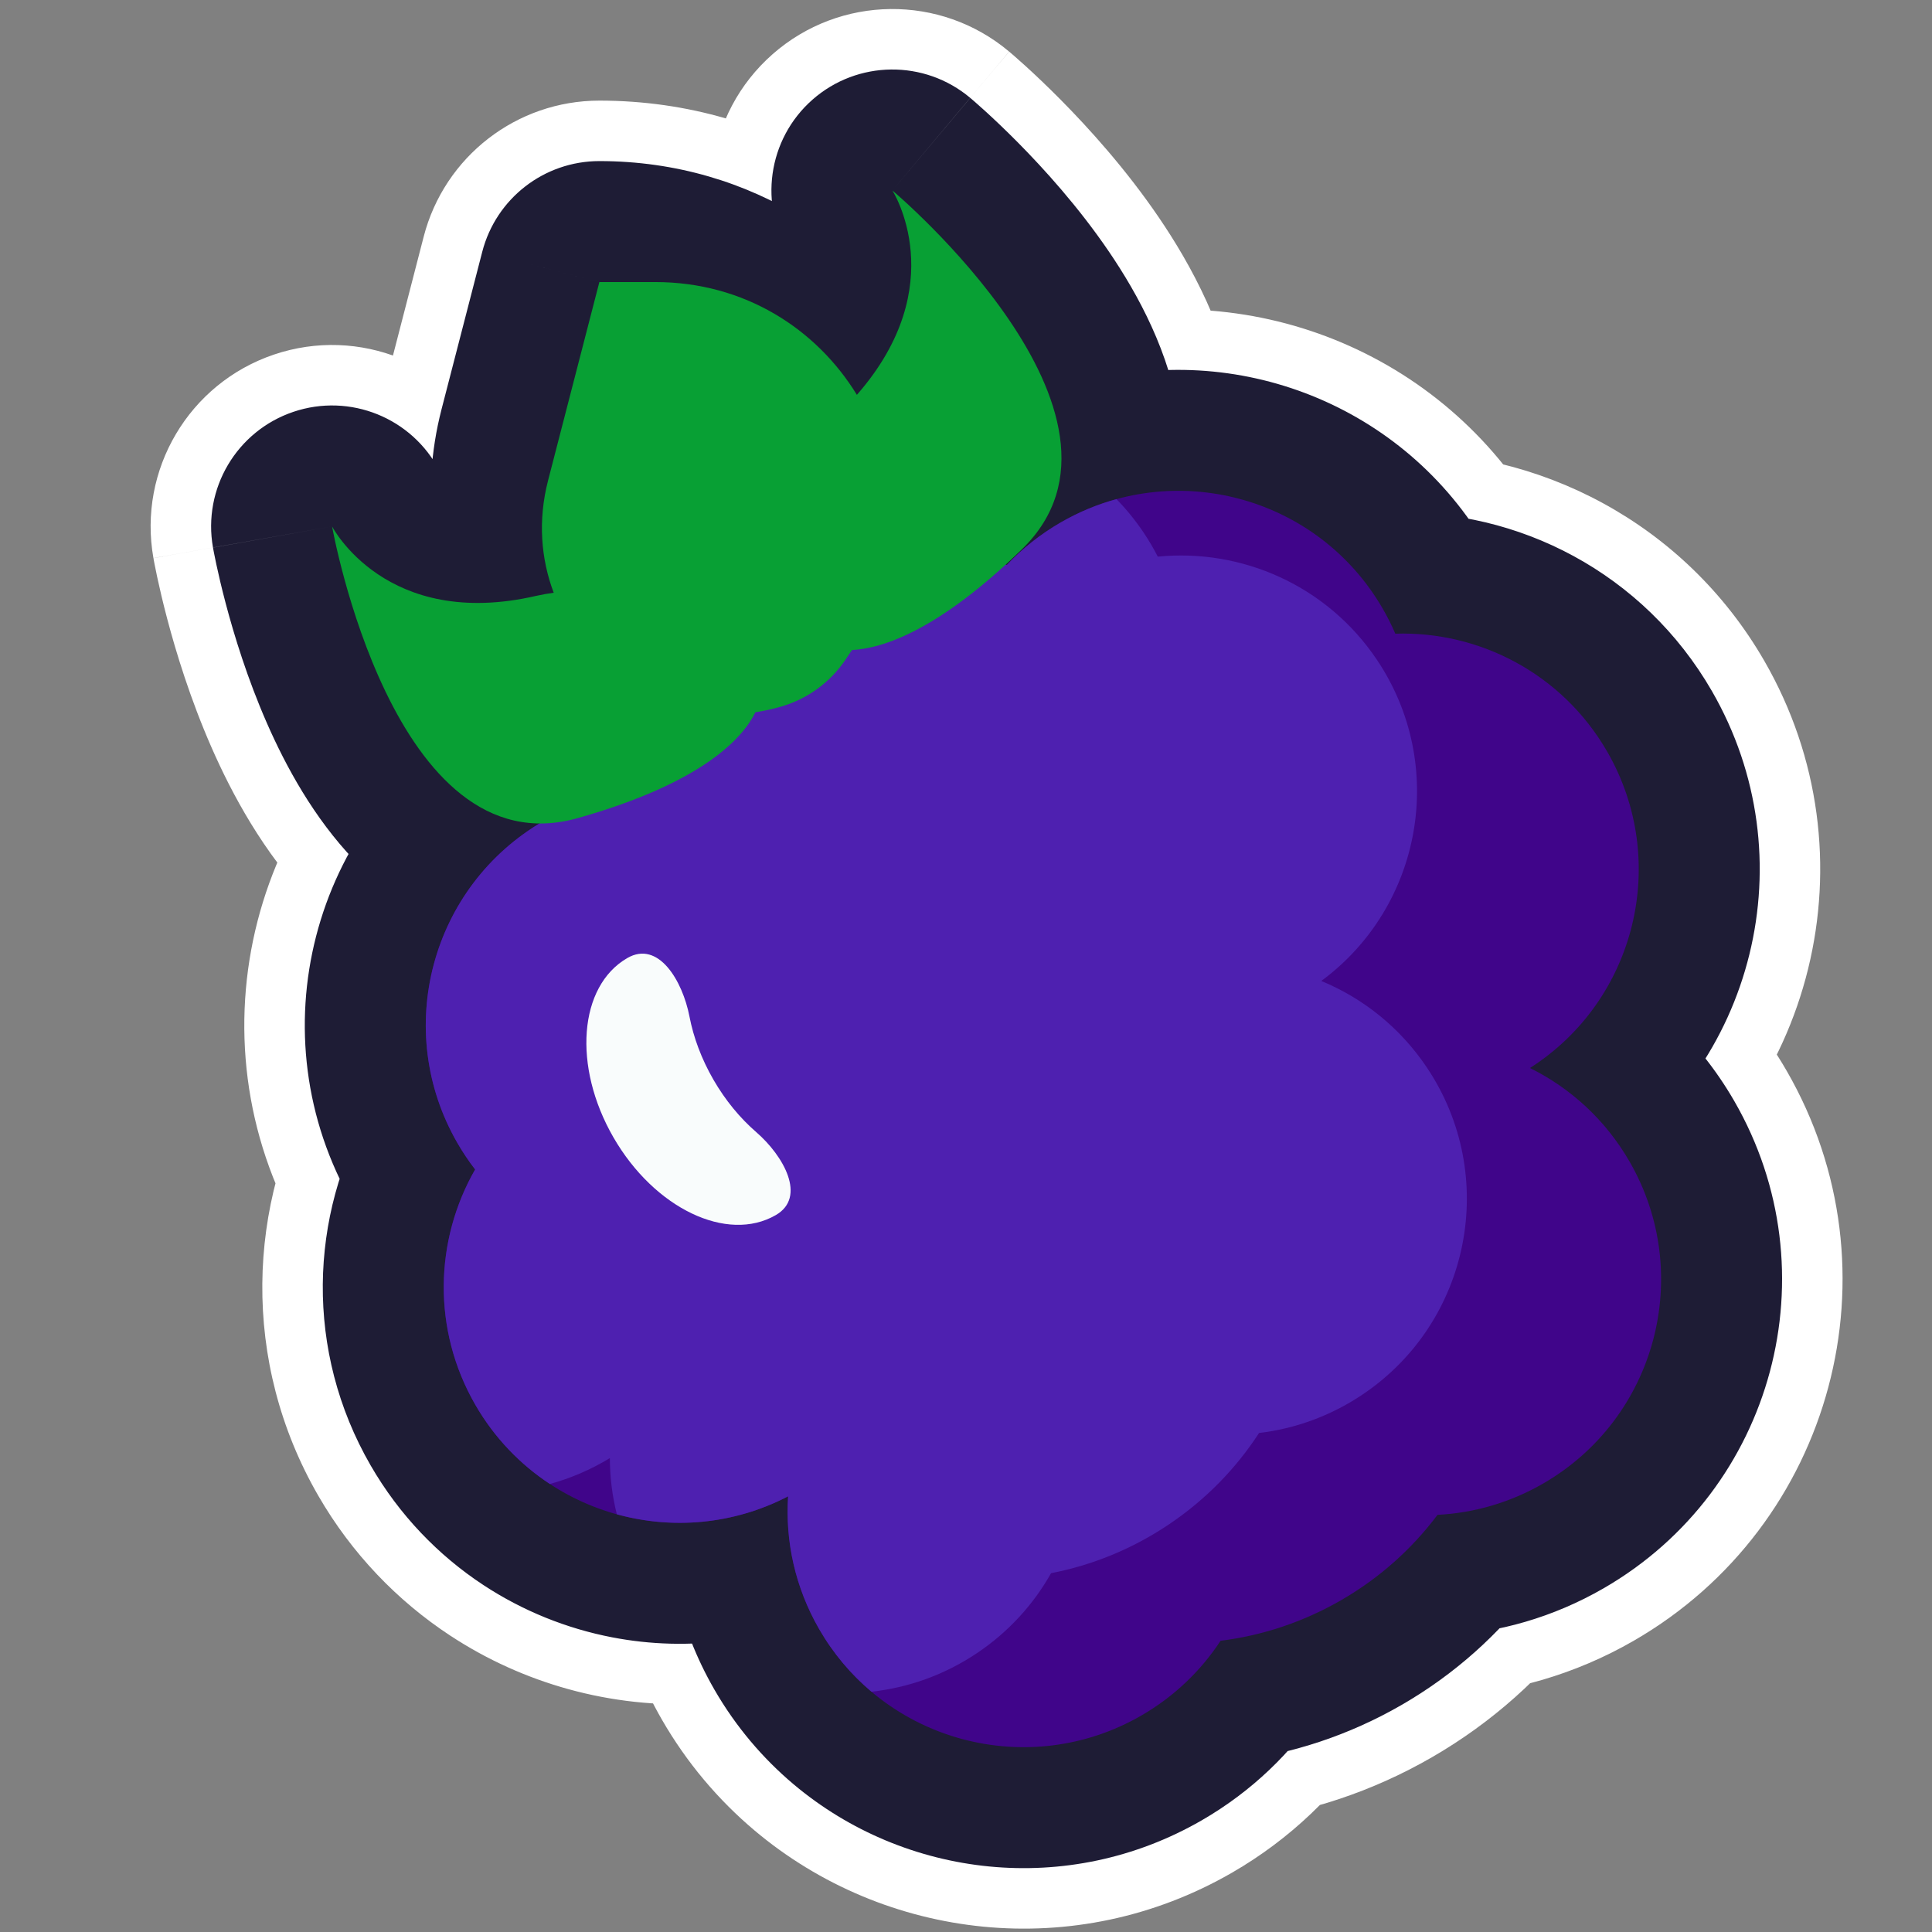 <svg width="575" height="575" viewBox="0 0 575 575" fill="none" xmlns="http://www.w3.org/2000/svg">
<rect x="0" y="0" width="575" height="575" fill="#808080" stroke="none"/>
<g clip-path="url(#clip0_73_1902)">
<mask id="path-1-outside-1_73_1902" maskUnits="userSpaceOnUse" x="-68.265" y="-85.663" width="710.415" height="733.474" fill="black">
<rect fill="white" x="-68.265" y="-85.663" width="710.415" height="733.474"/>
<path fill-rule="evenodd" clip-rule="evenodd" d="M166.269 130.795L178.381 83.945C209.879 83.945 235.195 101.482 248.284 125.575C249.744 123.529 251.332 121.566 253.042 119.699C284.457 86.076 265.589 56.688 265.589 56.688C265.589 56.688 345.129 123.534 304.211 163.404C302.541 165.031 300.909 166.573 299.313 168.034C299.435 168.067 299.557 168.099 299.678 168.133C304.256 163.277 309.609 158.997 315.685 155.489C320.93 152.461 326.402 150.187 331.978 148.633C362.085 140.243 395.193 152.855 411.543 181.174C412.945 183.602 414.185 186.079 415.267 188.592C440.286 187.805 464.918 200.462 478.309 223.656C497.154 256.297 486.795 297.785 455.34 317.864C467.336 323.792 477.771 333.209 484.963 345.667C504.341 379.23 492.841 422.147 459.278 441.524C449.332 447.267 438.564 450.298 427.83 450.846C420.315 460.873 410.692 469.577 399.154 476.239C387.752 482.822 375.557 486.788 363.264 488.323C357.441 497.21 349.504 504.903 339.675 510.578C313.371 525.765 281.322 521.986 259.361 503.485C253.3 498.379 248.008 492.152 243.817 484.893C236.625 472.436 233.686 458.69 234.55 445.338C220.062 452.864 204.043 454.844 189.029 451.956C187.194 451.604 185.374 451.178 183.574 450.681C176.544 448.74 169.813 445.71 163.656 441.664C154.803 435.845 147.137 427.926 141.479 418.126C128.516 395.673 129.371 369.034 141.406 348.056C139.499 345.587 137.735 342.961 136.132 340.184C117.003 307.051 127.964 264.802 160.538 245.083C114.417 244.668 98.833 156.68 98.833 156.68C98.833 156.68 114.85 187.714 159.676 177.319C163.586 176.453 167.55 175.971 171.512 175.87C164.536 162.822 162.057 147.09 166.269 130.795Z"/>
</mask>
<path d="M178.381 83.945L178.381 29.945C153.763 29.945 132.261 46.595 126.1 70.429L178.381 83.945ZM166.269 130.795L218.55 144.311L218.55 144.311L166.269 130.795ZM248.284 125.575L200.834 151.353C209.722 167.712 226.409 178.339 244.992 179.474C263.574 180.609 281.431 172.092 292.243 156.937L248.284 125.575ZM253.042 119.699L213.585 82.833C213.464 82.962 213.345 83.091 213.226 83.221L253.042 119.699ZM265.589 56.688L300.332 15.348C279.895 -1.827 249.976 -1.491 229.929 16.137C209.883 33.766 205.726 63.397 220.148 85.862L265.589 56.688ZM304.211 163.404L341.896 202.08L341.896 202.08L304.211 163.404ZM299.313 168.034L262.846 128.208C248.311 141.517 242.181 161.687 246.852 180.833C251.523 199.978 266.253 215.059 285.284 220.179L299.313 168.034ZM299.678 168.133L285.438 220.221C304.692 225.485 325.28 219.698 338.971 205.174L299.678 168.133ZM331.978 148.633L346.473 200.651L331.978 148.633ZM415.267 188.592L365.668 209.944C374.441 230.324 394.789 243.264 416.967 242.566L415.267 188.592ZM455.34 317.864L426.285 272.347C409.86 282.832 400.358 301.353 401.421 320.81C402.484 340.268 413.948 357.643 431.418 366.276L455.34 317.864ZM427.83 450.846L425.075 396.917C409.06 397.735 394.238 405.628 384.62 418.459L427.83 450.846ZM363.264 488.323L356.571 434.74C340.849 436.703 326.782 445.473 318.098 458.726L363.264 488.323ZM259.361 503.485L294.153 462.187L294.153 462.187L259.361 503.485ZM234.55 445.338L288.438 448.826C289.696 429.38 280.381 410.765 264.062 400.115C247.742 389.466 226.952 388.435 209.659 397.417L234.55 445.338ZM189.029 451.956L178.831 504.985L178.832 504.985L189.029 451.956ZM183.574 450.681L169.204 502.734L169.204 502.734L183.574 450.681ZM163.656 441.664L133.998 486.79L133.998 486.79L163.656 441.664ZM141.406 348.056L188.245 374.928C199.116 355.98 197.5 332.348 184.149 315.056L141.406 348.056ZM160.538 245.083L188.503 291.277C209.156 278.774 219 254.082 212.615 230.8C206.229 207.517 185.165 191.302 161.024 191.085L160.538 245.083ZM98.833 156.68L146.819 131.913C134.575 108.191 106.835 96.976 81.545 105.522C56.255 114.068 41.005 139.812 45.661 166.098L98.833 156.68ZM159.676 177.319L147.993 124.598C147.821 124.636 147.649 124.675 147.477 124.715L159.676 177.319ZM171.512 175.87L172.888 229.853C191.615 229.375 208.757 219.226 218.181 203.036C227.605 186.846 227.965 166.929 219.132 150.409L171.512 175.87ZM126.1 70.429L113.988 117.279L218.55 144.311L230.662 97.46L126.1 70.429ZM295.734 99.796C273.985 59.764 231.274 29.945 178.381 29.945L178.381 137.945C188.485 137.945 196.405 143.199 200.834 151.353L295.734 99.796ZM213.226 83.221C210.026 86.713 207.056 90.385 204.325 94.213L292.243 156.937C292.432 156.673 292.637 156.42 292.859 156.177L213.226 83.221ZM265.589 56.688C220.148 85.862 220.13 85.833 220.112 85.805C220.106 85.796 220.088 85.768 220.076 85.749C220.052 85.712 220.029 85.675 220.006 85.638C219.959 85.565 219.914 85.493 219.869 85.422C219.78 85.28 219.695 85.143 219.613 85.01C219.45 84.744 219.301 84.495 219.165 84.262C218.894 83.797 218.67 83.391 218.486 83.039C218.123 82.344 217.888 81.813 217.73 81.407C217.437 80.654 217.271 79.981 217.222 79.27C216.998 75.997 219.001 77.036 213.585 82.833L292.5 156.565C318.498 128.74 326.774 98.273 324.97 71.9C324.132 59.639 321.213 49.518 318.363 42.204C316.927 38.517 315.464 35.427 314.191 32.994C313.553 31.773 312.955 30.703 312.422 29.791C312.156 29.335 311.905 28.916 311.672 28.537C311.556 28.348 311.444 28.168 311.337 27.997C311.283 27.912 311.231 27.829 311.18 27.749C311.155 27.709 311.129 27.669 311.105 27.63C311.092 27.61 311.074 27.582 311.067 27.572C311.049 27.543 311.031 27.515 265.589 56.688ZM341.896 202.08C366.098 178.498 372.706 148.836 368.892 122.244C365.503 98.614 354.281 78.511 344.882 64.706C335 50.191 323.909 38.007 315.763 29.774C311.589 25.556 307.945 22.132 305.264 19.692C303.918 18.468 302.801 17.48 301.964 16.75C301.546 16.386 301.196 16.084 300.922 15.85C300.785 15.733 300.667 15.632 300.569 15.548C300.519 15.507 300.475 15.469 300.435 15.436C300.415 15.419 300.397 15.403 300.38 15.389C300.371 15.382 300.359 15.371 300.355 15.368C300.343 15.358 300.332 15.348 265.589 56.688C230.847 98.028 230.836 98.019 230.826 98.01C230.823 98.007 230.813 97.999 230.806 97.994C230.794 97.983 230.783 97.974 230.773 97.965C230.752 97.948 230.737 97.935 230.725 97.925C230.703 97.906 230.698 97.902 230.71 97.912C230.735 97.933 230.827 98.013 230.981 98.147C231.29 98.416 231.842 98.903 232.591 99.584C234.099 100.956 236.35 103.066 238.994 105.738C244.482 111.285 250.719 118.304 255.607 125.484C258.008 129.01 259.709 132.033 260.805 134.444C261.927 136.916 262.035 137.919 261.986 137.575C261.911 137.055 261.692 134.719 262.7 131.452C263.776 127.963 265.56 125.669 266.526 124.728L341.896 202.08ZM335.781 207.86C337.802 206.009 339.84 204.083 341.896 202.08L266.526 124.728C265.243 125.978 264.016 127.136 262.846 128.208L335.781 207.86ZM285.284 220.179C285.337 220.194 285.388 220.208 285.438 220.221L313.918 116.044C313.725 115.991 313.533 115.939 313.343 115.888L285.284 220.179ZM338.971 205.174C339.985 204.099 341.207 203.108 342.685 202.254L288.685 108.723C278.011 114.886 268.527 122.455 260.385 131.092L338.971 205.174ZM342.685 202.254C343.966 201.515 345.233 200.997 346.473 200.651L317.482 96.615C307.571 99.377 297.893 103.407 288.685 108.723L342.685 202.254ZM346.473 200.651C353.424 198.714 361.047 201.711 364.778 208.174L458.309 154.174C429.34 103.999 370.747 81.772 317.482 96.615L346.473 200.651ZM364.778 208.174C365.123 208.772 365.418 209.362 365.668 209.944L464.867 167.241C462.953 162.795 460.767 158.432 458.309 154.174L364.778 208.174ZM416.967 242.566C422.889 242.379 428.494 245.375 431.543 250.656L525.074 196.656C501.341 155.55 457.683 133.23 413.568 134.619L416.967 242.566ZM431.543 250.656C435.879 258.166 433.499 267.742 426.285 272.347L484.396 363.381C540.092 327.828 558.428 254.427 525.074 196.656L431.543 250.656ZM431.418 366.276C434.149 367.625 436.502 369.729 438.198 372.667L531.729 318.667C519.04 296.69 500.523 279.958 479.263 269.452L431.418 366.276ZM438.198 372.667C442.664 380.402 440.014 390.293 432.278 394.759L486.278 488.29C545.669 454 566.018 378.057 531.729 318.667L438.198 372.667ZM432.278 394.759C429.902 396.131 427.472 396.794 425.075 396.917L430.586 504.776C449.656 503.802 468.761 498.403 486.278 488.29L432.278 394.759ZM384.62 418.459C381.401 422.754 377.258 426.527 372.154 429.473L426.154 523.004C444.126 512.628 459.229 498.992 471.04 483.233L384.62 418.459ZM372.154 429.473C367.109 432.386 361.836 434.082 356.571 434.74L369.957 541.907C389.277 539.494 408.394 533.258 426.154 523.004L372.154 429.473ZM318.098 458.726C316.798 460.709 315.024 462.457 312.675 463.813L366.675 557.344C383.984 547.35 398.084 533.71 408.431 517.921L318.098 458.726ZM312.675 463.813C306.686 467.271 299.277 466.504 294.153 462.187L224.569 544.783C263.366 577.469 320.056 584.259 366.675 557.344L312.675 463.813ZM294.153 462.187C292.813 461.059 291.597 459.65 290.582 457.893L197.052 511.893C204.419 524.654 213.787 535.7 224.569 544.783L294.153 462.187ZM290.582 457.893C288.886 454.956 288.241 451.866 288.438 448.826L180.663 441.85C179.131 465.515 184.363 489.917 197.052 511.893L290.582 457.893ZM209.659 397.417C206.343 399.14 202.735 399.603 199.226 398.928L178.832 504.985C205.352 510.085 233.781 506.588 259.442 493.259L209.659 397.417ZM199.227 398.928C198.795 398.845 198.367 398.745 197.944 398.628L169.204 502.734C172.381 503.611 175.593 504.362 178.831 504.985L199.227 398.928ZM197.944 398.628C196.283 398.17 194.718 397.46 193.314 396.537L133.998 486.79C144.907 493.96 156.805 499.311 169.204 502.734L197.944 398.628ZM193.314 396.537C191.339 395.239 189.597 393.468 188.245 391.126L94.714 445.126C104.678 462.384 118.267 476.451 133.998 486.79L193.314 396.537ZM188.245 391.126C185.291 386.009 185.39 379.904 188.245 374.928L94.567 321.184C73.352 358.163 71.741 405.336 94.714 445.126L188.245 391.126ZM184.149 315.056C183.712 314.489 183.292 313.868 182.897 313.184L89.367 367.184C92.178 372.054 95.287 376.684 98.663 381.057L184.149 315.056ZM182.897 313.184C178.492 305.554 181.016 295.81 188.503 291.277L132.573 198.888C74.913 233.794 55.513 308.549 89.367 367.184L182.897 313.184ZM98.833 156.68C45.661 166.098 45.663 166.111 45.665 166.125C45.666 166.13 45.669 166.144 45.671 166.155C45.674 166.175 45.678 166.197 45.682 166.22C45.691 166.266 45.7 166.318 45.71 166.375C45.731 166.49 45.756 166.627 45.785 166.784C45.844 167.1 45.92 167.501 46.013 167.981C46.2 168.941 46.459 170.225 46.794 171.786C47.461 174.899 48.444 179.172 49.781 184.232C52.405 194.161 56.627 208.013 62.93 222.398C69.018 236.292 78.339 253.705 92.418 268.423C106.991 283.657 129.629 298.807 160.052 299.081L161.024 191.085C168.386 191.151 171.781 195.147 170.46 193.767C168.646 191.87 165.424 187.208 161.851 179.054C158.492 171.39 155.935 163.218 154.196 156.637C153.352 153.441 152.757 150.837 152.392 149.137C152.211 148.291 152.089 147.684 152.025 147.355C151.993 147.191 151.976 147.098 151.973 147.08C151.971 147.072 151.973 147.082 151.979 147.112C151.981 147.127 151.985 147.147 151.989 147.172C151.992 147.184 151.994 147.198 151.997 147.213C151.998 147.221 152 147.233 152.001 147.237C152.003 147.249 152.005 147.262 98.833 156.68ZM147.477 124.715C139.749 126.507 139.851 124.253 142.573 126.084C143.165 126.481 143.665 126.961 144.17 127.592C144.443 127.932 144.785 128.401 145.205 129.063C145.418 129.398 145.658 129.795 145.925 130.262C146.058 130.496 146.2 130.75 146.348 131.024C146.423 131.161 146.499 131.304 146.577 131.452C146.617 131.526 146.656 131.601 146.696 131.678C146.717 131.717 146.737 131.755 146.757 131.795C146.767 131.814 146.783 131.844 146.788 131.854C146.803 131.883 146.819 131.913 98.833 156.68C50.847 181.447 50.863 181.477 50.879 181.507C50.884 181.517 50.9 181.547 50.91 181.568C50.932 181.609 50.953 181.651 50.975 181.693C51.019 181.777 51.065 181.864 51.112 181.953C51.206 182.131 51.306 182.317 51.412 182.513C51.624 182.904 51.861 183.331 52.123 183.79C52.646 184.707 53.274 185.759 54.012 186.923C55.483 189.242 57.428 192.054 59.902 195.141C64.811 201.266 72.118 208.855 82.317 215.711C104.254 230.46 134.777 238.526 171.874 229.923L147.477 124.715ZM170.136 121.888C162.723 122.077 155.307 122.977 147.993 124.598L171.358 230.04C171.865 229.928 172.377 229.866 172.888 229.853L170.136 121.888ZM113.988 117.279C106.244 147.233 110.795 176.839 123.892 201.332L219.132 150.409C218.649 149.505 218.374 148.614 218.264 147.748C218.16 146.925 218.162 145.814 218.55 144.311L113.988 117.279Z" fill="white" mask="url(#path-1-outside-1_73_1902)"/>
<mask id="path-3-outside-2_73_1902" maskUnits="userSpaceOnUse" x="-43.677" y="-61.074" width="661.238" height="684.297" fill="black">
<rect fill="white" x="-43.677" y="-61.074" width="661.238" height="684.297"/>
<path fill-rule="evenodd" clip-rule="evenodd" d="M166.271 130.794L178.383 83.943C209.881 83.943 235.197 101.481 248.286 125.574C249.746 123.528 251.334 121.565 253.044 119.698C284.459 86.075 265.592 56.687 265.592 56.687C265.592 56.687 345.132 123.533 304.213 163.403C302.543 165.03 300.91 166.573 299.314 168.034C299.435 168.067 299.557 168.1 299.678 168.133C304.256 163.277 309.609 158.998 315.686 155.489C320.93 152.462 326.403 150.188 331.978 148.634C362.086 140.244 395.194 152.855 411.544 181.174C412.946 183.602 414.186 186.08 415.268 188.593C440.286 187.805 464.918 200.463 478.309 223.657C497.154 256.297 486.796 297.785 455.341 317.864C467.336 323.792 477.771 333.21 484.964 345.667C504.341 379.23 492.842 422.147 459.279 441.525C449.332 447.268 438.564 450.299 427.83 450.847C420.315 460.874 410.692 469.578 399.154 476.239C387.752 482.822 375.557 486.788 363.265 488.324C357.441 497.21 349.504 504.904 339.675 510.579C313.371 525.766 281.322 521.987 259.361 503.486C253.301 498.38 248.008 492.153 243.817 484.894C236.625 472.437 233.687 458.691 234.551 445.339C220.062 452.864 204.044 454.844 189.029 451.957C180.029 450.226 171.39 446.747 163.656 441.664C154.803 435.846 147.138 427.927 141.48 418.126C128.516 395.673 129.372 369.034 141.406 348.057C139.5 345.587 137.736 342.962 136.132 340.185C117.002 307.051 127.965 264.8 160.541 245.081C114.42 244.668 98.835 156.679 98.835 156.679C98.835 156.679 114.852 187.712 159.678 177.318C163.588 176.451 167.552 175.97 171.514 175.869C164.538 162.821 162.059 147.089 166.271 130.794Z"/>
</mask>
<path d="M178.383 83.943L178.383 47.943C161.971 47.943 147.637 59.043 143.529 74.933L178.383 83.943ZM166.271 130.794L201.125 139.804L201.125 139.804L166.271 130.794ZM248.286 125.574L216.653 142.759C222.578 153.665 233.703 160.75 246.091 161.507C258.48 162.263 270.384 156.585 277.592 146.482L248.286 125.574ZM253.044 119.698L226.739 95.121C226.659 95.206 226.579 95.293 226.5 95.379L253.044 119.698ZM265.592 56.687L288.753 29.127C275.129 17.677 255.183 17.901 241.818 29.653C228.454 41.406 225.683 61.16 235.297 76.136L265.592 56.687ZM304.213 163.403L279.09 137.619L279.09 137.619L304.213 163.403ZM299.314 168.034L275.002 141.484C265.312 150.356 261.225 163.803 264.339 176.567C267.453 189.331 277.273 199.385 289.96 202.798L299.314 168.034ZM299.678 168.133L290.185 202.859C303.021 206.368 316.746 202.51 325.874 192.827L299.678 168.133ZM331.978 148.634L341.642 183.313L331.978 148.634ZM415.268 188.593L382.201 202.827C388.05 216.414 401.615 225.041 416.401 224.575L415.268 188.593ZM455.341 317.864L435.97 287.52C425.02 294.51 418.685 306.857 419.394 319.829C420.103 332.8 427.746 344.384 439.392 350.139L455.341 317.864ZM427.83 450.847L425.993 414.894C415.317 415.439 405.436 420.702 399.024 429.256L427.83 450.847ZM363.265 488.324L358.803 452.601C348.321 453.911 338.943 459.757 333.154 468.592L363.265 488.324ZM259.361 503.486L282.556 475.954L282.556 475.954L259.361 503.486ZM234.551 445.339L270.476 447.664C271.315 434.7 265.104 422.29 254.225 415.19C243.345 408.091 229.485 407.403 217.956 413.391L234.551 445.339ZM189.029 451.957L195.828 416.605L195.828 416.605L189.029 451.957ZM163.656 441.664L143.884 471.749L143.884 471.749L163.656 441.664ZM141.406 348.057L172.633 365.972C179.88 353.339 178.802 337.585 169.902 326.057L141.406 348.057ZM160.541 245.081L179.183 275.879C192.953 267.544 199.516 251.082 195.259 235.56C191.002 220.037 176.959 209.227 160.864 209.083L160.541 245.081ZM98.835 156.679L130.825 140.168C122.663 124.353 104.17 116.876 87.31 122.573C70.45 128.271 60.283 145.433 63.387 162.957L98.835 156.679ZM159.678 177.318L151.889 142.17C151.775 142.196 151.66 142.222 151.546 142.248L159.678 177.318ZM171.514 175.869L172.432 211.857C184.916 211.539 196.344 204.773 202.627 193.98C208.91 183.186 209.15 169.908 203.261 158.895L171.514 175.869ZM143.529 74.933L131.417 121.783L201.125 139.804L213.237 92.954L143.529 74.933ZM279.919 108.388C261.057 73.669 224.144 47.943 178.383 47.943L178.383 119.943C195.619 119.943 209.337 129.292 216.653 142.759L279.919 108.388ZM226.5 95.379C223.797 98.33 221.287 101.432 218.98 104.665L277.592 146.482C278.204 145.624 278.871 144.801 279.589 144.017L226.5 95.379ZM265.592 56.687C235.297 76.136 235.285 76.117 235.273 76.098C235.269 76.092 235.258 76.074 235.25 76.061C235.234 76.037 235.219 76.013 235.204 75.989C235.173 75.941 235.144 75.895 235.116 75.85C235.06 75.76 235.007 75.676 234.959 75.597C234.861 75.438 234.779 75.3 234.71 75.182C234.573 74.947 234.486 74.787 234.439 74.697C234.349 74.524 234.397 74.596 234.504 74.872C234.735 75.464 235.083 76.59 235.182 78.041C235.296 79.709 235.586 85.652 226.739 95.121L279.349 144.275C301.917 120.121 308.48 94.559 307.015 73.127C306.324 63.028 303.919 54.706 301.593 48.736C300.423 45.732 299.242 43.245 298.243 41.334C297.741 40.374 297.28 39.55 296.882 38.868C296.682 38.527 296.498 38.22 296.331 37.948C296.248 37.812 296.169 37.685 296.094 37.567C296.057 37.508 296.021 37.45 295.987 37.396C295.969 37.368 295.952 37.342 295.935 37.315C295.927 37.302 295.915 37.283 295.91 37.276C295.898 37.257 295.886 37.238 265.592 56.687ZM329.337 189.187C348.881 170.143 354.186 146.484 351.077 124.798C348.25 105.087 338.733 87.654 330.005 74.834C320.956 61.542 310.673 50.218 302.97 42.433C299.051 38.473 295.64 35.268 293.154 33.007C291.907 31.873 290.884 30.968 290.136 30.315C289.762 29.989 289.455 29.725 289.223 29.526C289.106 29.426 289.009 29.343 288.93 29.277C288.891 29.243 288.856 29.214 288.827 29.189C288.812 29.177 288.799 29.165 288.786 29.155C288.78 29.15 288.772 29.143 288.769 29.14C288.761 29.134 288.753 29.127 265.592 56.687C242.43 84.247 242.423 84.241 242.416 84.235C242.414 84.234 242.408 84.228 242.404 84.225C242.397 84.219 242.39 84.213 242.385 84.209C242.375 84.2 242.369 84.195 242.368 84.195C242.366 84.192 242.381 84.206 242.415 84.234C242.481 84.291 242.616 84.407 242.814 84.579C243.21 84.925 243.857 85.496 244.705 86.268C246.409 87.818 248.892 90.146 251.791 93.076C257.722 99.07 264.768 106.95 270.489 115.353C276.531 124.229 279.227 130.983 279.806 135.019C280.101 137.08 280.005 136.727 279.09 137.619L329.337 189.187ZM323.625 194.585C325.505 192.864 327.408 191.066 329.337 189.187L279.09 137.619C277.677 138.995 276.315 140.282 275.002 141.484L323.625 194.585ZM289.96 202.798C290.034 202.818 290.109 202.838 290.185 202.859L309.171 133.407C309.004 133.362 308.836 133.316 308.667 133.271L289.96 202.798ZM325.874 192.827C328.076 190.492 330.674 188.405 333.686 186.666L297.686 124.312C288.544 129.59 280.437 136.063 273.483 143.439L325.874 192.827ZM333.686 186.666C336.288 185.164 338.957 184.061 341.642 183.313L322.314 113.955C313.848 116.314 305.572 119.759 297.686 124.312L333.686 186.666ZM341.642 183.313C356.311 179.225 372.429 185.426 380.367 199.174L442.721 163.174C417.958 120.285 367.86 101.263 322.314 113.955L341.642 183.313ZM380.367 199.174C381.064 200.382 381.674 201.602 382.201 202.827L448.334 174.359C446.698 170.557 444.827 166.823 442.721 163.174L380.367 199.174ZM416.401 224.575C428.688 224.188 440.636 230.404 447.132 241.657L509.486 205.657C489.2 170.521 451.884 151.422 414.135 152.611L416.401 224.575ZM447.132 241.657C456.305 257.544 451.265 277.757 435.97 287.52L474.711 348.209C522.327 317.814 538.004 255.051 509.486 205.657L447.132 241.657ZM439.392 350.139C445.212 353.015 450.259 357.556 453.787 363.667L516.14 327.667C505.284 308.863 489.461 294.569 471.289 285.59L439.392 350.139ZM453.787 363.667C463.223 380.012 457.623 400.912 441.279 410.348L477.279 472.702C528.06 443.383 545.459 378.449 516.14 327.667L453.787 363.667ZM441.279 410.348C436.379 413.177 431.169 414.629 425.993 414.894L429.668 486.8C445.959 485.968 462.285 481.359 477.279 472.702L441.279 410.348ZM399.024 429.256C394.373 435.461 388.403 440.877 381.154 445.062L417.154 507.416C432.981 498.278 446.258 486.286 456.637 472.438L399.024 429.256ZM381.154 445.062C373.99 449.198 366.41 451.651 358.803 452.601L367.726 524.046C384.704 521.926 401.514 516.446 417.154 507.416L381.154 445.062ZM333.154 468.592C330.346 472.876 326.518 476.606 321.675 479.402L357.675 541.756C372.491 533.202 384.536 521.544 393.375 508.055L333.154 468.592ZM321.675 479.402C308.914 486.769 293.292 484.999 282.556 475.954L236.166 531.018C269.352 558.975 317.828 564.762 357.675 541.756L321.675 479.402ZM282.556 475.954C279.643 473.5 277.067 470.485 274.994 466.894L212.64 502.894C218.949 513.821 226.959 523.26 236.166 531.018L282.556 475.954ZM274.994 466.894C271.466 460.783 270.056 454.142 270.476 447.664L198.626 443.013C197.317 463.24 201.784 484.09 212.64 502.894L274.994 466.894ZM217.956 413.391C210.916 417.048 203.172 418.017 195.828 416.605L182.231 487.309C204.916 491.672 229.208 488.681 251.145 477.286L217.956 413.391ZM195.828 416.605C191.408 415.755 187.184 414.048 183.428 411.58L143.884 471.749C155.595 479.445 168.65 484.698 182.231 487.309L195.828 416.605ZM183.428 411.58C179.16 408.775 175.444 404.955 172.656 400.126L110.303 436.126C118.831 450.898 130.446 462.917 143.884 471.749L183.428 411.58ZM172.656 400.126C166.366 389.231 166.718 376.282 172.633 365.972L110.18 330.142C92.025 361.787 90.667 402.116 110.303 436.126L172.656 400.126ZM169.902 326.057C168.975 324.856 168.107 323.566 167.309 322.185L104.955 358.185C107.364 362.357 110.025 366.319 112.911 370.057L169.902 326.057ZM167.309 322.185C157.995 306.053 163.333 285.473 179.183 275.879L141.899 214.284C92.598 244.127 76.009 308.049 104.955 358.185L167.309 322.185ZM98.835 156.679C63.387 162.957 63.389 162.966 63.39 162.976C63.391 162.979 63.393 162.989 63.394 162.996C63.396 163.011 63.399 163.027 63.402 163.044C63.408 163.078 63.416 163.118 63.424 163.164C63.44 163.254 63.461 163.366 63.486 163.499C63.535 163.765 63.601 164.114 63.684 164.542C63.85 165.397 64.086 166.568 64.395 168.01C65.013 170.888 65.931 174.883 67.186 179.632C69.662 189.003 73.607 201.908 79.419 215.173C85.088 228.111 93.393 243.399 105.429 255.98C117.793 268.905 136.093 280.864 160.219 281.08L160.864 209.083C160.855 209.083 160.876 209.083 160.92 209.088C160.964 209.094 161.007 209.103 161.044 209.112C161.129 209.133 161.084 209.134 160.883 209.033C160.437 208.807 159.248 208.082 157.456 206.209C153.597 202.175 149.358 195.388 145.366 186.277C141.517 177.493 138.683 168.374 136.796 161.235C135.869 157.729 135.209 154.846 134.794 152.91C134.587 151.946 134.443 151.226 134.359 150.792C134.317 150.575 134.289 150.43 134.277 150.363C134.271 150.329 134.268 150.315 134.269 150.321C134.27 150.324 134.271 150.332 134.274 150.345C134.275 150.352 134.276 150.36 134.278 150.369C134.279 150.373 134.28 150.381 134.28 150.383C134.282 150.392 134.283 150.4 98.835 156.679ZM151.546 142.248C138.922 145.176 133.92 141.953 132.533 141.02C131.326 140.209 130.525 139.344 130.127 138.849C129.942 138.618 129.904 138.54 130.009 138.705C130.063 138.791 130.158 138.945 130.293 139.182C130.361 139.301 130.439 139.441 130.528 139.604C130.572 139.686 130.619 139.774 130.669 139.867C130.694 139.914 130.719 139.963 130.745 140.013C130.758 140.038 130.771 140.063 130.785 140.089C130.791 140.102 130.802 140.121 130.805 140.128C130.815 140.148 130.825 140.168 98.835 156.679C66.845 173.19 66.855 173.21 66.866 173.23C66.869 173.237 66.88 173.257 66.887 173.271C66.901 173.299 66.916 173.327 66.931 173.356C66.961 173.413 66.992 173.473 67.025 173.535C67.09 173.658 67.161 173.79 67.237 173.93C67.389 174.21 67.563 174.524 67.759 174.867C68.15 175.553 68.633 176.365 69.213 177.279C70.369 179.1 71.932 181.366 73.949 183.882C77.956 188.88 83.961 195.124 92.361 200.772C110.189 212.757 135.608 219.855 167.81 212.387L151.546 142.248ZM170.597 139.881C164.334 140.041 158.069 140.801 151.889 142.17L167.466 212.465C169.108 212.102 170.77 211.9 172.432 211.857L170.597 139.881ZM131.417 121.783C124.851 147.184 128.711 172.165 139.767 192.844L203.261 158.895C200.364 153.477 199.267 146.994 201.125 139.804L131.417 121.783Z" fill="#1E1C35" mask="url(#path-3-outside-2_73_1902)"/>
<path fill-rule="evenodd" clip-rule="evenodd" d="M455.341 317.864C467.337 323.792 477.772 333.21 484.964 345.667C504.342 379.23 492.842 422.147 459.279 441.525C449.333 447.268 438.565 450.298 427.831 450.847C420.316 460.873 410.693 469.578 399.155 476.239C387.753 482.822 375.557 486.788 363.265 488.324C357.442 497.21 349.505 504.904 339.676 510.579C306.113 529.957 263.196 518.457 243.818 484.894C236.626 472.437 233.687 458.691 234.551 445.339C201.435 462.54 160.326 450.767 141.48 418.126C128.517 395.673 129.372 369.034 141.407 348.057C139.5 345.587 137.736 342.962 136.133 340.185C116.755 306.622 128.255 263.705 161.818 244.327C168.258 240.609 175.042 238.028 181.938 236.521C188.108 212.521 203.552 190.923 226.708 177.554C249.709 164.274 275.935 161.644 299.679 168.133C304.257 163.277 309.61 158.997 315.686 155.489C349.25 136.112 392.167 147.611 411.544 181.174C412.946 183.602 414.186 186.079 415.268 188.593C440.287 187.805 464.919 200.463 478.31 223.656C497.155 256.297 486.796 297.785 455.341 317.864Z" fill="#40058A"/>
<path fill-rule="evenodd" clip-rule="evenodd" d="M424.663 317.705C416.651 305.759 405.607 297.063 393.24 291.954C423.277 269.808 430.827 227.719 409.833 196.416C394.915 174.174 369.489 163.199 344.58 165.664C343.332 163.229 341.929 160.841 340.367 158.513C337.937 154.89 335.228 151.565 332.287 148.549C326.605 150.104 321.027 152.406 315.686 155.489C309.61 158.997 304.257 163.277 299.679 168.133C275.935 161.644 249.709 164.274 226.708 177.554C203.552 190.923 188.108 212.521 181.938 236.521C175.042 238.028 168.258 240.609 161.818 244.327C128.255 263.705 116.755 306.622 136.133 340.185C137.736 342.962 139.5 345.587 141.407 348.057C129.372 369.034 128.517 395.673 141.48 418.126C147.138 427.927 154.804 435.846 163.657 441.664C169.806 439.977 175.815 437.421 181.507 433.96C181.521 439.552 182.202 445.167 183.575 450.682C200.106 455.245 218.292 453.784 234.551 445.339C233.687 458.691 236.626 472.437 243.818 484.894C248.009 492.153 253.301 498.38 259.362 503.486C270.259 502.296 281.038 498.528 290.774 491.998C300.2 485.676 307.602 477.467 312.816 468.209C324.978 465.852 336.879 461.077 347.813 453.743C358.878 446.322 367.895 436.992 374.72 426.484C385.392 425.216 395.933 421.469 405.471 415.071C437.658 393.484 446.251 349.892 424.663 317.705Z" fill="#4E20B0"/>
<g style="mix-blend-mode:overlay">
<path fill-rule="evenodd" clip-rule="evenodd" d="M186.705 285.13C195.994 279.767 203.16 291.978 205.192 302.51C206.39 308.718 208.759 315.149 212.334 321.342C215.909 327.535 220.294 332.801 225.072 336.943C233.176 343.968 240.168 356.28 230.879 361.642V361.642C216.402 370 194.778 359.648 182.579 338.52C170.381 317.392 172.228 293.488 186.705 285.13V285.13Z" fill="#F9FCFC"/>
</g>
<path fill-rule="evenodd" clip-rule="evenodd" d="M178.384 83.946L163.116 143.005C160.062 154.817 160.976 166.294 164.795 176.409C163.082 176.641 161.375 176.944 159.678 177.32C114.853 187.715 98.836 156.681 98.836 156.681C98.836 156.681 116.956 258.988 171.943 243.486C209.462 232.909 221.169 219.455 224.822 211.973C227.41 211.589 230.019 211.016 232.639 210.245C240.455 207.943 247.213 202.969 251.732 196.19L253.551 193.462C262.756 192.985 279.358 187.624 304.214 163.405C345.132 123.535 265.592 56.689 265.592 56.689C265.592 56.689 283.648 84.814 255.023 117.514C243.008 97.881 221.539 83.946 195.024 83.946L178.384 83.946Z" fill="#08A034"/>
</g>
<defs>
<clipPath id="clip0_73_1902">
<rect width="575" height="575" fill="white"/>
</clipPath>
</defs>
</svg>
